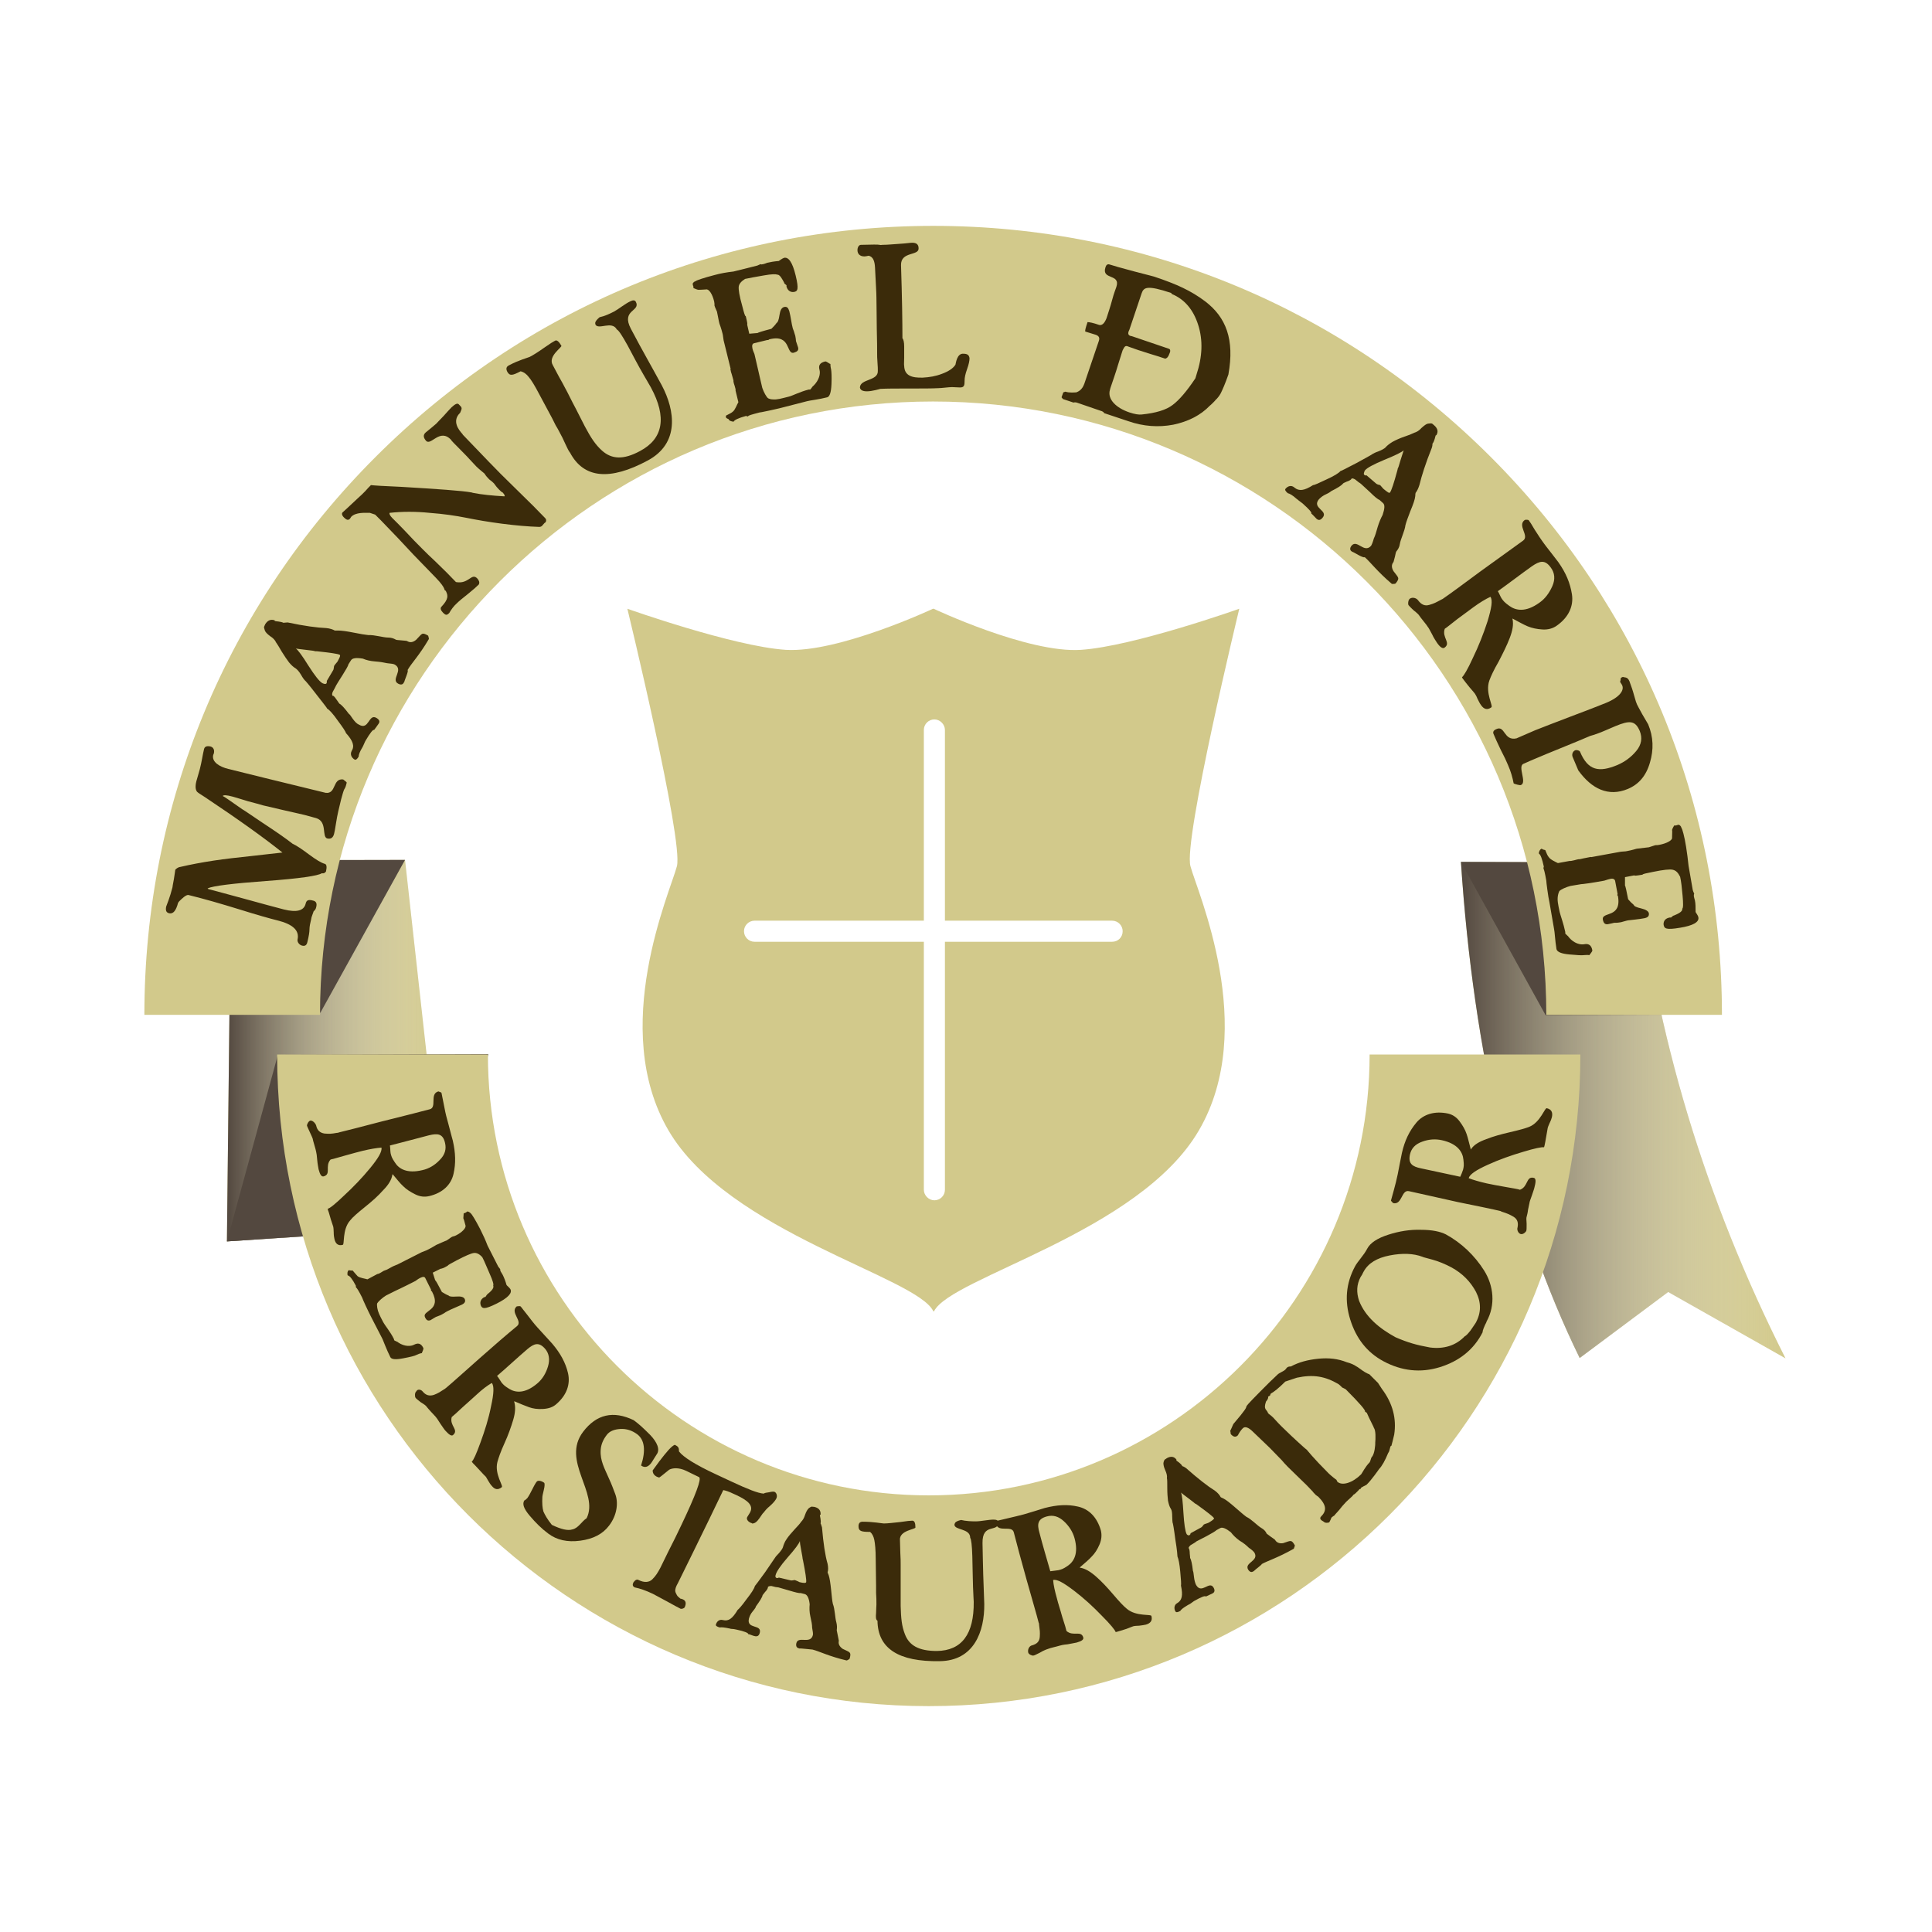 <?xml version="1.0" encoding="utf-8"?>
<!-- Generator: Adobe Illustrator 19.0.0, SVG Export Plug-In . SVG Version: 6.00 Build 0)  -->
<svg version="1.1" id="Layer_1" xmlns="http://www.w3.org/2000/svg" xmlns:xlink="http://www.w3.org/1999/xlink" x="0px" y="0px"
	 viewBox="-684 266 550 550" style="enable-background:new -684 266 550 550;" xml:space="preserve">
<style type="text/css">
	.st0{fill:#D2C98B;}
	.st1{fill:url(#XMLID_2_);}
	.st2{fill:url(#XMLID_3_);}
	.st3{fill:#53483F;}
	.st4{fill:#3B2B0A;}
</style>
<polygon id="XMLID_8310_" class="st0" points="-619.4,619.4 -557.1,615.3 -568.7,510.8 -618.2,510.9 "/>
<linearGradient id="XMLID_2_" gradientUnits="userSpaceOnUse" x1="-619.4" y1="518.9" x2="-557.1" y2="518.9" gradientTransform="matrix(1 0 0 -1 0 1084)">
	<stop  offset="0" style="stop-color:#53483F"/>
	<stop  offset="1" style="stop-color:#FFFFFF;stop-opacity:0"/>
</linearGradient>
<polygon id="XMLID_8307_" class="st1" points="-619.4,619.4 -557.1,615.3 -568.7,510.8 -618.2,510.9 "/>
<path id="XMLID_8306_" class="st0" d="M-268.1,511.4c3.6,54.6,14.6,101.9,33.8,141.2l25.2-18.8l33.4,18.9
	c-22.9-45.3-37.1-92.4-42.6-141.3L-268.1,511.4L-268.1,511.4z"/>
<linearGradient id="XMLID_3_" gradientUnits="userSpaceOnUse" x1="-268.1" y1="501.95" x2="-175.7" y2="501.95" gradientTransform="matrix(1 0 0 -1 0 1084)">
	<stop  offset="0" style="stop-color:#53483F"/>
	<stop  offset="1" style="stop-color:#FFFFFF;stop-opacity:0"/>
</linearGradient>
<path id="XMLID_8303_" class="st2" d="M-268.1,511.4c3.6,54.6,14.6,101.9,33.8,141.2l25.2-18.8l33.4,18.9
	c-22.9-45.3-37.1-92.4-42.6-141.3L-268.1,511.4L-268.1,511.4z"/>
<polygon id="XMLID_8300_" class="st3" points="-545,566.1 -557.1,615.3 -619.4,619.4 -604.9,566.3 "/>
<polygon id="XMLID_8297_" class="st3" points="-568.7,510.8 -592.8,554.3 -642.9,554.2 -618.2,510.9 "/>
<polygon id="XMLID_8294_" class="st3" points="-268.1,511.4 -244,555 -193.9,554.8 -218.6,511.6 "/>
<g id="XMLID_8289_">
	<g id="XMLID_34_">
		<path id="XMLID_35_" class="st0" d="M-193.8,554.9h-50c0-96.2-78.3-174.6-174.6-174.6s-174.5,78.4-174.5,174.6h-50
			c0-60,23.4-116.4,65.8-158.8c42.4-42.4,98.8-65.8,158.8-65.8s116.3,23.4,158.7,65.8S-193.8,494.9-193.8,554.9z"/>
	</g>
</g>
<g id="XMLID_8284_">
	<g id="XMLID_31_">
		<path id="XMLID_32_" class="st0" d="M-419.6,751.7c-102.3,0-185.5-83.2-185.5-185.5h60c0,69.2,56.3,125.5,125.5,125.5
			s125.5-56.3,125.5-125.5h60C-234.1,668.5-317.3,751.7-419.6,751.7z"/>
	</g>
</g>
<g id="XMLID_8243_">
	<path id="XMLID_8282_" class="st4" d="M-624.7,519.1c2.2,0.6,5.7,1.5,10.4,2.8c4.7,1.3,8.4,2.3,11.1,3c3.6,0.9,5.7,0.4,6.2-1.6
		c0.2-0.8,0.5-1.4,2.2-0.9c0.8,0.2,1.1,0.8,0.8,1.9c-0.1,0.5-0.4,0.9-0.7,1.1c-0.4,1.1-0.7,1.9-0.7,2.2c-0.3,1.2-0.5,2.2-0.5,3
		s-0.2,2-0.6,3.6c-0.2,0.9-0.7,1.2-1.5,1c-0.8-0.2-1.4-1-1.3-1.7c0.6-2.6-1.3-4.4-5.8-5.5c-2-0.5-5.6-1.5-10.7-3.1
		c-5.2-1.6-10-3-14.5-4.1c-0.7-0.2-2,1.1-2.7,1.8l-0.3,0.4c-0.6,2.3-1.4,3.2-2.5,3c-0.9-0.2-1.1-0.8-0.9-1.9
		c0.1-0.3,1.1-2.7,1.8-5.5c0-0.1,0.1-0.8,0.4-2.3c0.2-1.5,0.4-2.4,0.4-2.7l0.2-0.2c0.3-0.3,0.9-0.6,1.2-0.6c3-0.7,6.2-1.3,9.5-1.8
		s6.9-0.9,10.7-1.3c3.8-0.4,6.8-0.8,8.9-1c-5.1-4.1-12.5-9.4-22.1-15.8c-0.9-0.6-1.8-1.1-2.2-1.5c-0.4-0.5-0.6-1.4-0.2-3
		c0.6-2,0.9-3.2,1-3.5c0.5-1.9,0.8-4.1,1.2-5.7c0.2-0.7,0.8-0.9,1.8-0.7c1.4,0.4,1.1,1.9,0.8,2.4c-0.5,2,1.8,3.4,4.3,4
		c1.3,0.3,4.8,1.2,10.5,2.6c5.7,1.4,11.4,2.8,17.2,4.2c3.1,0.4,1.9-4.2,5-3.8c0.7,0.5,1,0.8,1,0.9c-0.2,0.9-0.4,1.5-0.7,1.9
		c-0.2,0.4-0.5,1.4-0.9,2.9c-0.6,2.4-1.1,4.5-1.4,6.5c-0.3,1.9-0.5,3-0.6,3.3c-0.3,1.1-0.9,1.5-1.9,1.3c-1.7-0.4,0.1-4.8-3.2-5.8
		c-0.7-0.2-1.8-0.5-3.3-0.9c-1.2-0.3-3.1-0.7-5.7-1.3s-4.7-1.1-6-1.4c-1-0.3-2.5-0.7-4.4-1.2c-1.9-0.6-3.3-1-4.3-1.3
		c-1.8-0.5-2.7-0.5-2.9-0.2c0.5,0.2,2.3,1.5,5.6,3.8c0.1,0,2,1.3,5.7,3.8c3.8,2.5,6.7,4.5,8.6,6c1.1,0.5,2.6,1.5,4.6,3
		s3.5,2.4,4.5,2.7c0.6,0.1,0.7,0.9,0.4,2.2c-0.3,0.4-0.6,0.6-1.2,0.5c-1,0.7-6.2,1.5-15.8,2.2c-9.6,0.7-15.2,1.4-16.7,2.1
		L-624.7,519.1z"/>
	<path id="XMLID_8279_" class="st4" d="M-568.9,460.1l-0.2,0.3c-0.2,0.4-0.7,0.7-1.6,0.2c-2.1-1.2,1.7-3.9-0.9-5.4
		c-0.3-0.2-1.1-0.3-2.2-0.4c-0.9-0.2-2-0.4-3.4-0.5c-1.4-0.1-2.6-0.4-3.5-0.8c-1.8-0.3-3-0.2-3.4,0.5l-0.7,1.1
		c-0.1,0.5-0.7,1.5-1.7,3.1c-1,1.6-1.6,2.5-1.8,2.9c-0.1,0.2-0.3,0.6-0.4,0.8l-0.6,1.1c-0.2,0.5-0.2,0.9,0,1.1h0.1
		c0.1,0,0.1,0,0.1,0c0.3,0.2,0.6,0.6,1,1.2c0.4,0.6,0.7,1,0.7,1c0.6,0.3,1.5,1.3,2.7,2.9c0.2,0.1,0.6,0.6,1.1,1.4
		c0.6,0.8,1.1,1.4,1.8,1.7c2.9,1.7,2.7-3.3,5-1.9c0.8,0.5,1,1,0.6,1.6c-0.4,0.6-1,1.4-1.3,1.8c-0.3-0.2-1.1,0.8-2.4,3
		c-0.2,0.3-0.5,1.1-0.7,1.5l-0.2,0.4c-0.8,1.3-1.1,2.2-1.1,2.7c-0.5,0.8-0.8,1-1.2,0.8c-0.8-0.5-1.3-1.4-0.8-2.4
		c0.9-1.4,0.4-2.9-1.6-5.1c-0.1-0.4-0.8-1.5-2.3-3.5c-1.4-2-2.4-3.1-3.1-3.5c0-0.2-1.1-1.5-3.1-4.1c-2-2.6-3.2-4-3.3-4
		c-0.1-0.1-0.5-0.6-1-1.5c-0.6-1-1.1-1.5-1.5-1.8c-0.7-0.4-1.3-1-1.9-1.7c-0.6-0.8-1.3-1.8-2.1-3.1c-0.8-1.4-1.3-2.2-1.6-2.6
		c-0.3-0.7-0.9-1.3-1.7-1.8c-0.8-0.6-1.3-1.1-1.5-1.6c-0.2-0.6-0.3-1-0.2-1.1c0.1-0.2,0.1-0.3,0.3-0.7c0.7-1.1,1.6-1.5,2.7-1.1
		c0,0.1,0,0.2,0.1,0.2c0.2,0.1,1.6,0.1,2.4,0.5c0.2,0,0.6-0.1,1.2-0.1c4.7,1,8.4,1.5,11,1.6c1,0.1,1.9,0.4,2.4,0.7
		c0.1,0,0.4,0,0.9,0c1,0,2.5,0.2,4.5,0.6c1.9,0.4,3.3,0.6,4.2,0.7c1.7-0.1,4.2,0.7,5.6,0.7c0.8,0,1.5,0.2,2.2,0.6
		c0.1,0.1,0.6,0.1,1.6,0.2c0.9,0.1,1.5,0.1,1.6,0.2c0.8,0.5,1.7,0.4,2.6-0.4c1.7-1.7,1.5-2.2,3.3-1.2l0.1,0.1
		c0.1,0.2,0.2,0.8,0.2,0.9c-2.8,4.8-5,6.9-6.1,8.9C-567.5,456.7-568.9,459.8-568.9,460.1z M-591.1,460.6c0.2-0.4,0.2-0.6,0.1-0.7
		l1.9-3.2c0.1-0.2,0.2-1.1,0.2-1.1c0.2-0.4,0.9-1.1,1-1.3c0.6-1.1,0.9-1.7,0.6-1.9c-0.6-0.3-2.8-0.6-6.5-1c-0.3,0-0.5,0-0.5,0
		c-0.1-0.1-0.9-0.2-2.6-0.4c-1.7-0.2-2.6-0.3-2.9-0.4c0.6,0.4,1.8,2,3.6,4.9c1.8,2.8,3.1,4.5,4,5
		C-591.7,460.7-591.4,460.8-591.1,460.6z"/>
	<path id="XMLID_8277_" class="st4" d="M-572.3,413.5c0.2,0.2,2,1.9,6.2,6.4c1.5,1.5,3.4,3.5,5.9,5.8c2.5,2.4,4.5,4.4,6,6
		c3.7,0.7,4.4-2.8,6.1-1c0.5,0.6,0.7,1.1,0.4,1.7c-0.6,0.6-1.6,1.5-3.1,2.7c-1.4,1.1-2.5,2-3.1,2.6c-1,0.9-1.7,1.9-2.2,2.8
		c-0.7,0.7-1,0.7-1.8-0.1c-0.6-0.6-0.8-1.2-0.5-1.6c2.2-2.3,1.9-3.3,1.4-4.4l-0.2-0.3c-0.5,0,0.4-0.4-2.7-3.6l-6.4-6.6l-4.3-4.6
		c-1.3-1.3-3.6-3.8-4.9-5.1l-1.7-1.7c-0.5-0.2-1.3-0.4-1.5-0.5h-0.4c-1,0-3.6-0.2-4.9,1.1l-0.4,0.6c-0.5,0.5-1,0.3-1.7-0.4
		c-0.6-0.6-0.7-1.2-0.3-1.5c0.6-0.5,1.4-1.3,2.6-2.4c1.2-1.1,2.1-2,2.8-2.6c0,0,0.4-0.4,1-1c0.6-0.7,1-1.1,1.3-1.4l0.3-0.3
		c0.8,0.1,3.7,0.3,8.7,0.5c10,0.6,17.4,1.1,20,1.6l0.3,0.1c2.5,0.5,5.5,0.8,9,1c0.2-0.2,0-0.5-0.5-1.1c-0.3-0.1-0.6-0.4-1.1-0.9
		c-1-1-1.2-1.6-1.6-1.9c-0.5-0.5-0.9-0.7-1.2-1c-0.4-0.4-1.1-1.2-1.2-1.5l-0.1-0.1c-0.2-0.2-1.5-1.2-2.3-2c-1.8-1.9-2.6-2.8-2.7-2.9
		c-2-2.1-3.8-3.8-4.2-4.3c-0.1-0.1-0.2-0.2-0.3-0.4c-3.2-3.4-5.7,1.8-7.1,0.3c-0.8-0.9-0.9-1.7-0.1-2.4c1.4-1.1,2.4-2,3-2.5
		c0.5-0.5,1.1-1.2,2.1-2.2c0.9-1,1.6-1.8,2.1-2.3l0.2-0.2c1-0.9,1.6-1.2,2-0.8c1,1,1,1,0.4,2.4c-2.5,2.4-0.3,5,0.6,6l0.2,0.3
		l7.4,7.7c1.8,1.9,4.5,4.6,8,8c3.5,3.4,6.2,6.1,8,8c0.3,0.3,0.4,0.7,0.1,1.2c0,0-0.2,0.1-0.3,0.2c-0.1,0.1-0.5,0.6-0.7,0.8
		s-0.5,0.3-0.8,0.3c-3.1-0.1-6.6-0.4-10.5-0.9c-3.9-0.5-7.3-1.1-10.3-1.7c-3-0.6-6.4-1.1-10.4-1.4c-3.9-0.4-7.8-0.4-11.4,0
		C-573.2,412.2-573.1,412.7-572.3,413.5z"/>
	<path id="XMLID_8275_" class="st4" d="M-523,392.5c-0.5-1-0.8-1.8-1.1-2.3c-0.5-0.9-1-2-1.7-3.1l-1-2l-3.7-6.9
		c-1.3-2.5-2.3-4.1-3-4.9c-0.6-0.8-1.4-1.4-2.3-1.6c-2.3,1.2-3.1,1.4-3.8,0.1c-0.4-0.8-0.3-1.4,0.5-1.8c2.8-1.5,5.5-2.2,5.9-2.4
		c1-0.5,2.4-1.4,4.1-2.6c1.7-1.2,2.7-1.8,3.1-2c0.5-0.3,1.1,0.2,1.8,1.4c0.4,0.4-4,3-2.4,5.6l1.7,3.2c0.8,1.4,1.4,2.5,1.8,3.3
		c0.8,1.4,1.7,3.4,3,5.8c1.2,2.4,2.1,4.1,2.6,5.1c1.7,3.2,3,5.2,4.9,6.9c2.7,2.4,6,2.7,10.8,0.1c6.6-3.5,7.7-9.6,3.1-18.1
		c-0.1-0.2-0.8-1.4-2.2-3.8c-1.4-2.4-2.8-5.1-4.4-8.1c-1.6-2.9-2.6-4.4-3.1-4.6c-1.4-2.6-5.2,0.2-6.1-1.4c0.1-0.2-0.6-0.6,1.2-2.1
		c0.2-0.1,1.2-0.1,4.1-1.6c1.3-0.7,3.1-2.2,4.6-2.9c0.8-0.4,1.3-0.4,1.6,0.1c1.5,2.8-4.3,2.2-1.4,7.7c1.7,3.2,3.2,6,4.5,8.3
		s2.7,4.9,4.3,7.8c3.8,7.2,5.1,16.5-4,21.4c-10.8,5.8-18.2,5.1-22.1-2.2C-522.2,394.3-522.5,393.5-523,392.5z"/>
	<path id="XMLID_8273_" class="st4" d="M-477.3,384.3c1-0.5,1.6-0.8,1.9-1.1c0.7-0.5,1.2-2.1,1.6-2.7l-0.8-3.3v-0.4
		c-0.1-0.5-0.4-1.4-0.5-1.7l-0.1-0.5v-0.3c-0.1-0.3-0.5-1.9-0.7-2.4l-0.1-0.5c-0.1-0.2-0.1-0.3,0-0.4l-2-8.1
		c-0.1-0.5-0.2-1.6-0.3-1.9c-0.4-1.6-0.8-2.6-0.9-2.9c-0.2-0.7-0.5-2.6-0.7-3.4c-0.5-1.1-0.7-1.6-0.7-1.7v-0.2c0-0.2,0-0.6-0.1-1
		c-0.5-2.1-1.5-3.6-2.3-3.4c-1.3,0.1-2,0.1-2.2,0.1s-1-0.3-1.4-0.5c0-0.1,0-0.4,0-0.4c-0.1-0.2-0.2-0.6-0.2-0.7
		c-0.1-0.3,0.5-0.8,0.7-0.8l0.2-0.1c0.2-0.2,2.2-0.9,5.3-1.7c1.8-0.5,3.6-0.8,5.4-1l6.8-1.7c0.1,0,0.8-0.4,0.9-0.4
		c0.2,0.1,0.4,0.1,0.7,0c0.2,0,0.7-0.2,1.2-0.4c0.9-0.2,2-0.4,3.3-0.5c0.2-0.1,0.9-0.7,1.5-0.9c1.3-0.3,2.4,1.3,3.3,5
		c1,4.1,0.5,4.5-0.4,4.7c-0.1,0-1.6,0.4-2.2-1.5v-0.4l-0.6-0.5l-0.1-0.3c-0.4-0.7-1.2-2.4-2-2.2c-0.2-0.2-1.5-0.2-3.7,0.2
		c-2.3,0.4-4,0.7-5.4,1c-1.1,0.7-1.7,1.4-1.8,2.2c-0.1,0.8,0.2,2.7,1,5.5c0.5,2,0.8,3,1,2.9l0.3,1.3c0.1,0.5,0.2,0.9,0.1,1.1
		l0.6,2.6l2.4-0.2c0-0.1,1.2-0.5,3.9-1.2c0.6-0.6,1.1-1.1,1.5-1.7c0.3-0.1,0.6-0.8,0.8-2.2c0.2-1.4,0.6-2.1,1.3-2.3
		c0.8-0.2,1.2,0.2,1.5,1.2c0.4,1.5,0.7,3.9,0.9,4.5c0,0.1,0.1,0.5,0.4,1.2c0.2,0.6,0.3,1.1,0.4,1.3c0.1,0.5,0.2,1.2,0.2,1.5
		c0.1,0.4,0.4,1.1,0.6,1.8c0.2,0.8-0.2,1.2-1.2,1.5c-2.3,0.6-0.7-5.4-7-3.8l-0.3,0.2h-0.3l-3.7,0.9c-0.5,0.1-0.7,0.6-0.5,1.5
		c0.2,0.9,0.6,1.5,0.6,1.7c0.9,3.8,1.4,6.1,1.5,6.5l0.7,3c0.4,1.2,1.2,2.7,1.7,3c0.2,0.1,0.7,0.3,1.3,0.3c1.3,0.1,2.2-0.2,4.6-0.8
		c0.9-0.2,3.2-1.4,5.6-2c0.2,0,0.4,0,0.4,0c0.2,0,0.7-1,1-1.1c1.6-1.6,2-3.4,1.7-4.5c-0.3-1.1-0.1-2,1.6-2.4
		c0.4-0.1,1.2,0.7,1.5,0.7c0,0.7,0.1,1.2,0.2,1.6c0.1,0.6,0.2,2,0.1,4.2c-0.1,2.3-0.5,3.5-1.2,3.7c-2.3,0.6-5,0.9-5.7,1.1l-7.4,1.9
		c-0.9,0.2-2,0.5-3.5,0.8c-1.5,0.3-2.3,0.5-2.6,0.5c-2.3,0.6-3.4,0.9-3.3,1.1c-0.2,0.1-0.4,0-0.6-0.1c-2.2,0.6-3.4,1.2-3.5,1.6
		c-0.4,0.1-1.4-0.2-1.5-0.7C-477.5,385-477.4,384.7-477.3,384.3z"/>
	<path id="XMLID_8271_" class="st4" d="M-434.1,371.6c0-0.5,0-1.3-0.1-2.4c-0.1-1.1-0.1-2-0.1-2.5c0-1.3,0-3.7-0.1-7.1
		c0-3.5-0.1-6.4-0.1-8.8c0-1.5-0.2-4.3-0.4-8.6c-0.1-2-0.6-3.1-1.8-3.4c-0.5,0.1-0.9,0.2-1.2,0.2c-1.4,0-2-0.8-2-1.8
		c0-0.8,0.4-1.5,1-1.5c3.2-0.1,5-0.1,5.3,0c0.3,0.1,0.6,0,0.8,0c1.6,0,3.2-0.2,5-0.3s2.9-0.3,3.5-0.3c1.2,0,1.8,0.5,1.8,1.6
		c0.1,2.2-5.1,0.8-5,4.8c0.3,9.2,0.4,16.1,0.4,20.8c0.3,0.3,0.5,1.1,0.5,2.4c0,0.7,0,1.7,0,3c0,1.3-0.1,2.1,0,2.5
		c0.1,2.7,2.1,3.4,5.3,3.3c1.9-0.1,3.7-0.4,5.5-1.1c1.9-0.7,3.2-1.6,3.8-2.6c0.1-0.3,0.4-3.3,2.3-3.1c1.1,0,1.6,0.4,1.7,1.3
		c0,0.7-0.2,1.7-0.7,3.1s-0.7,2.4-0.7,3.2c0,1.4-0.1,2-1.3,2c-0.5,0-1.9-0.1-2.3-0.1c-0.9,0-3,0.3-3.9,0.3c-1.8,0.1-4.6,0.1-8.2,0.1
		c-3.7,0-6.4,0-8.3,0.1c0,0-2.3,0.7-3.8,0.7c-1.3,0-1.9-0.4-2-1.1C-439.1,373.8-434,374.5-434.1,371.6z"/>
	<path id="XMLID_8254_" class="st4" d="M-381.8,379.1l0.5-1.4l0.6-0.2c1.2,0.4,2.7,0.2,3,0.2h0.1c0.4-0.2,1.6-0.5,2.3-2.5l4.1-12.1
		c0.4-1.1-0.1-1.6-1.2-1.9l-2.6-0.8c-0.2-0.1,0-0.9,0.6-2.7c0.5,0,1.6,0.2,3.3,0.8c0.8,0.2,1.5-0.4,2.1-1.9c0.5-1.6,1.1-3.3,1.6-5.2
		s1-3.1,1.2-3.7c1.3-3.9-4.3-1.9-3.1-5.6c0.2-0.7,0.6-1,1.2-0.8c0.9,0.3,3.3,1,7.1,2c3.8,1,5.9,1.5,6,1.6c5.9,2,10,3.8,14.1,6.9
		c5.9,4.5,8.4,10.8,6.6,20.8c-0.9,2.6-1.7,4.4-2.2,5.4c-0.3,0.6-1.1,1.6-1.4,1.8c-0.1,0.2-1.4,1.5-1.7,1.7
		c-2.6,2.7-6.1,4.5-10.4,5.4c-4.2,0.8-8.5,0.5-12.8-1l-6.9-2.3c0-0.3-0.7-0.6-0.8-0.6l-6.7-2.3c-0.5-0.2-0.9-0.2-1.2-0.1l-3-1
		L-381.8,379.1z M-368,376.9c-0.9,2.8,1.9,5.3,5.5,6.5c1.5,0.5,2.7,0.7,3.5,0.6c4-0.4,7-1.3,8.8-2.7c1.9-1.4,4.1-4,6.5-7.6l0.3-1
		c1.7-5.1,1.9-9.8,0.5-14.2s-3.9-7.3-7.5-8.8l-0.2-0.3c-6.9-2.3-7.8-1.6-8.4,0.1l-3.5,10.4c-0.6,1.1-0.3,1.7,0.7,1.8l10.6,3.6
		c0.3,0.1,0.4,0.4,0.3,0.9l-0.2,0.5c-0.3,0.9-0.7,1.3-1.2,1.4c-0.1,0-1.4-0.5-4.1-1.3c-2.6-0.8-4.7-1.5-6.3-2.1
		c-0.9-0.4-1.1-0.2-1.7,1l-0.2,0.6l-1.1,3.5c-0.7,2.4-1.5,4.6-2.2,6.7L-368,376.9z"/>
	<path id="XMLID_8251_" class="st4" d="M-299,423.1l-0.3-0.2c-0.4-0.3-0.5-0.9,0.1-1.6c1.6-1.8,3.5,2.3,5.5,0.1
		c0.2-0.3,0.5-1,0.8-2.1c0.4-0.8,0.7-1.9,1.1-3.3c0.4-1.3,0.9-2.5,1.4-3.4c0.6-1.8,0.7-2.9,0.1-3.4l-1-0.9c-0.4-0.1-1.4-0.9-2.7-2.2
		c-1.4-1.3-2.2-2-2.5-2.3c-0.1-0.1-0.5-0.4-0.7-0.5l-1-0.8c-0.5-0.3-0.9-0.4-1.1-0.2l0,0c0,0.1,0,0.1,0,0.1
		c-0.2,0.2-0.6,0.5-1.3,0.7c-0.7,0.3-1.1,0.5-1.1,0.6c-0.4,0.5-1.5,1.2-3.3,2.1c-0.1,0.1-0.6,0.5-1.5,0.9c-0.9,0.4-1.5,0.9-2,1.4
		c-2.2,2.6,2.8,3.2,1,5.3c-0.6,0.7-1.1,0.8-1.7,0.3c-0.5-0.5-1.2-1.3-1.5-1.5c0.2-0.3-0.6-1.2-2.5-2.9c-0.2-0.2-1-0.7-1.3-1
		l-0.4-0.3c-1.1-1-2-1.5-2.5-1.6c-0.7-0.6-0.9-1-0.6-1.3c0.6-0.7,1.6-1.1,2.5-0.3c1.3,1.1,2.8,0.9,5.3-0.7c0.4,0,1.7-0.6,3.8-1.6
		c2.2-1,3.5-1.8,4-2.4c0.2,0,1.7-0.8,4.6-2.3c2.9-1.6,4.4-2.4,4.6-2.6c0.2-0.1,0.7-0.4,1.6-0.7c1-0.4,1.7-0.8,2-1.1
		c0.5-0.6,1.2-1.1,2-1.6c0.9-0.5,2-1,3.4-1.5c1.5-0.5,2.4-0.9,2.8-1.1c0.7-0.2,1.4-0.6,2.1-1.4c0.8-0.7,1.3-1.1,1.8-1.2
		c0.6-0.1,1-0.1,1.2,0c0.2,0.2,0.3,0.2,0.6,0.5c1,0.9,1.2,1.8,0.6,2.8c-0.1,0-0.2,0-0.2,0.1c-0.1,0.1-0.3,1.6-0.9,2.3
		c0,0.2,0,0.6-0.2,1.2c-1.8,4.5-2.9,8-3.5,10.5c-0.3,1-0.7,1.8-1.1,2.3c0,0-0.1,0.3-0.1,0.9c-0.1,1-0.6,2.4-1.4,4.3
		c-0.7,1.8-1.2,3.2-1.4,4c-0.2,1.7-1.4,4-1.6,5.4c-0.1,0.8-0.5,1.5-1,2.1c-0.1,0.1-0.2,0.6-0.4,1.5c-0.2,0.9-0.4,1.4-0.4,1.5
		c-0.6,0.7-0.6,1.6,0,2.6c1.4,1.9,1.9,1.9,0.6,3.5l-0.2,0.1c-0.3,0-0.8,0.1-0.9,0c-4.2-3.6-6-6.1-7.7-7.6
		C-295.9,425-298.7,423.1-299,423.1z M-295.7,401.1c0.3,0.3,0.6,0.3,0.7,0.2l2.8,2.4c0.2,0.2,1,0.4,1.1,0.4c0.3,0.3,0.9,1.1,1.1,1.2
		c1,0.8,1.5,1.2,1.7,0.9c0.4-0.5,1.1-2.6,2.1-6.3c0.1-0.3,0.1-0.5,0.1-0.5c0.1-0.1,0.4-0.9,0.8-2.4c0.5-1.6,0.8-2.5,0.9-2.8
		c-0.5,0.5-2.3,1.4-5.5,2.7c-3.1,1.3-5,2.3-5.6,3.1C-295.7,400.5-295.8,400.8-295.7,401.1z"/>
	<path id="XMLID_8248_" class="st4" d="M-280.3,436.9c0.9,1.2,1.9,1.7,3.2,1.3c1.4-0.4,1.9-0.7,3.4-1.5l0.4-0.2
		c2.2-1.5,5.7-4.1,10.7-7.8c5-3.6,9-6.5,12.2-8.8c1.9-1.4-1.8-4.3,0.5-5.9c0.6-0.1,1,0,1.1,0.1c0.3,0.4,0.9,1.3,1.7,2.7
		c0.9,1.4,1.8,2.8,2.7,4c0.2,0.3,0.9,1.2,2,2.6c1.1,1.4,1.7,2.2,2,2.6c2.2,3.1,3.4,6,3.9,9.2c0.5,3.3-0.9,6.5-4.3,8.9
		c-1.1,0.8-2.5,1.2-4.1,1.1c-1.6-0.1-3-0.4-4.2-0.9s-2.6-1.3-4.3-2.2c0,0-0.1,0.1,0,0.2c0.3,1.5,0,3.2-0.8,5.3
		c-0.8,2.1-1.9,4.3-3.2,6.8c-1.4,2.4-2.2,4.2-2.6,5.3c-1.3,3.6,1.3,7.5,0.5,7.7c-1.1,0.8-2.1,0.5-2.9-0.7c-0.3-0.4-0.6-1-1-1.8
		c-0.3-0.8-0.6-1.2-0.7-1.4c-0.1-0.1-0.6-0.8-1.6-1.9c-0.9-1.1-1.5-1.9-1.8-2.3c-0.2-0.3-0.3-0.4-0.3-0.5c0.5-0.4,1.6-2.2,3.1-5.5
		c1.6-3.3,3-6.8,4.2-10.5c1.1-3.7,1.5-5.9,0.8-6.9c-1.3,0.6-3,1.6-4.9,3c-1.1,0.8-2.7,2-4.6,3.4c-1.8,1.4-3,2.4-3.5,2.7
		c-0.9,2.5,1.9,4-0.1,5.4c-0.5,0.3-1.2-0.1-2.1-1.4c-0.3-0.5-0.9-1.3-1.4-2.4c-0.6-1.1-1-1.9-1.2-2.1c-0.2-0.3-0.6-0.9-1.2-1.6
		s-1-1.3-1.3-1.7c-0.1-0.2-0.6-0.7-1.5-1.4c-0.9-0.8-1.3-1.3-1.5-1.5c-0.2-0.2-0.2-1.5,0.4-1.9
		C-281.8,435.9-280.7,436.3-280.3,436.9z M-256.5,436.4c0.5,0.7,0.8,1.1,2.2,2.1c1.8,1.3,4.6,1.9,8.5-0.9c1.6-1.1,2.8-2.7,3.7-4.7
		c0.9-2,0.7-3.8-0.4-5.3c-1.7-2.4-3.2-1.9-5.4-0.4c-3.1,2.2-6.6,4.9-9.7,7.1C-257.3,434.7-256.8,436-256.5,436.4z"/>
	<path id="XMLID_8246_" class="st4" d="M-252.3,476.2c1.1-0.5,3-1.3,5.3-2.3c2.3-0.9,5.6-2.2,10.1-3.9s7.9-3,10.1-3.9
		c4.1-1.7,5.2-3.7,4.6-5c0-0.1-0.5-0.8-0.6-1c0.4-1-0.2-1,0.8-1.4c0.7,0.3,1.5-0.2,2.1,1.9c0.3,0.8,0.7,1.9,1.1,3.4s0.7,2.3,0.8,2.5
		c0.1,0.2,0.6,1.2,1.5,2.8c1,1.7,1.6,2.7,1.7,2.9c1.5,3.6,1.6,7.2,0.5,10.9c-1.1,3.8-3.2,6.2-6.3,7.5c-5.5,2.3-10.3,0-14.1-5.3
		l-1.6-3.8c-0.3-0.7,0-1.6,0.7-1.9c0.5-0.2,1.3,0.1,1.4,0.4c2.3,5.5,5.5,5.9,10.6,3.8c2.1-0.9,3.9-2.2,5.4-4s1.8-3.7,1-5.7
		c-1.3-3.1-3-3-6.9-1.4l-2.8,1.2c-1.8,0.8-3.3,1.3-4.4,1.6l-3.8,1.6l-8.8,3.6c-3.6,1.5-5.7,2.4-6.3,2.7c-2,0.6,1.1,5.5-0.9,6.1
		c-0.2,0.1-1.8-0.3-2-0.5c-0.3-1.6-0.8-3.4-1.6-5.2c-0.4-1-1.1-2.5-2.1-4.4c-0.9-1.9-1.6-3.4-2-4.4c-0.3-0.6,0-1.1,0.7-1.4
		C-255.5,472.3-256,477-252.3,476.2z"/>
	<path id="XMLID_8244_" class="st4" d="M-244.1,508c0.4,1,0.7,1.7,1,2c0.4,0.7,2,1.4,2.6,1.7l3.3-0.6h0.4c0.5-0.1,1.5-0.3,1.7-0.4
		l0.5-0.1h0.3c0.3-0.1,1.9-0.4,2.4-0.5l0.5-0.1c0.2,0,0.4-0.1,0.4,0l8.2-1.5c0.5-0.1,1.6-0.1,1.9-0.2c1.7-0.3,2.7-0.7,2.9-0.7
		c0.7-0.1,2.6-0.3,3.4-0.4c1.1-0.4,1.7-0.5,1.8-0.6h0.2c0.2,0,0.6,0,1-0.1c2.1-0.4,3.7-1.3,3.6-2c0-1.3,0.1-2,0-2.2
		c0-0.2,0.4-1,0.6-1.3c0.1,0,0.4,0,0.4,0c0.2,0,0.6-0.2,0.8-0.2c0.3-0.1,0.8,0.5,0.8,0.7l0.1,0.2c0.2,0.3,0.8,2.2,1.3,5.4
		c0.3,1.8,0.5,3.6,0.7,5.4l1.2,6.9c0,0.1,0.3,0.8,0.4,1c-0.1,0.2-0.1,0.4-0.1,0.7c0,0.2,0.2,0.8,0.3,1.2c0.2,0.9,0.2,2,0.2,3.3
		c0,0.2,0.7,0.9,0.8,1.6c0.2,1.3-1.5,2.3-5.2,2.9c-4.1,0.7-4.5,0.2-4.7-0.8c0-0.1-0.3-1.7,1.7-2.1h0.4l0.6-0.5l0.3-0.1
		c0.7-0.3,2.5-1,2.3-1.9c0.3-0.2,0.3-1.5,0.1-3.7c-0.2-2.3-0.4-4.1-0.7-5.4c-0.6-1.2-1.2-1.8-2.1-2c-0.8-0.2-2.7,0-5.6,0.6
		c-2,0.4-3,0.6-3,0.8l-1.3,0.2c-0.5,0.1-0.9,0.1-1.1,0l-2.6,0.5v2.4c0.1,0,0.4,1.3,0.9,3.9c0.5,0.6,1.1,1.2,1.6,1.6
		c0.1,0.4,0.8,0.7,2.1,1c1.3,0.3,2.1,0.8,2.2,1.4c0.1,0.8-0.3,1.2-1.3,1.4c-1.5,0.3-3.9,0.5-4.6,0.6c-0.1,0-0.5,0.1-1.2,0.3
		c-0.6,0.2-1.1,0.3-1.3,0.3c-0.5,0.1-1.2,0.1-1.5,0.1c-0.4,0.1-1.2,0.3-1.8,0.4c-0.8,0.1-1.2-0.3-1.4-1.3c-0.4-2.4,5.4-0.3,4.3-6.7
		l-0.2-0.3l0.1-0.3l-0.7-3.7c-0.1-0.5-0.6-0.8-1.4-0.6c-0.9,0.2-1.6,0.5-1.7,0.5c-3.8,0.7-6.2,1-6.6,1l-3,0.5
		c-1.2,0.3-2.8,1-3.2,1.5c-0.1,0.2-0.3,0.7-0.4,1.3c-0.2,1.3,0,2.2,0.5,4.6c0.2,0.9,1.1,3.3,1.6,5.7c0,0.2,0,0.4,0,0.4
		c0,0.2,0.9,0.8,1,1.1c1.5,1.8,3.3,2.2,4.4,2s2,0.1,2.3,1.7c0.1,0.4-0.8,1.2-0.8,1.4c-0.7-0.1-1.2,0-1.6,0c-0.6,0.1-2,0-4.2-0.2
		c-2.2-0.2-3.4-0.7-3.6-1.5c-0.4-2.4-0.5-5-0.7-5.8l-1.3-7.5c-0.2-0.9-0.4-2.1-0.6-3.6s-0.3-2.3-0.3-2.6c-0.4-2.3-0.7-3.4-0.8-3.4
		c0-0.2,0-0.4,0.1-0.6c-0.5-2.2-0.9-3.4-1.4-3.7c-0.1-0.4,0.3-1.3,0.8-1.4C-244.8,507.9-244.4,507.9-244.1,508z"/>
</g>
<g id="XMLID_8128_">
	<path id="XMLID_8158_" class="st4" d="M-594,586.4c0.3,1.4,1.1,2.1,2.4,2.3c1.4,0.1,1.9,0.1,3.5-0.2c0.1,0,0.4,0,0.5-0.1
		c2.4-0.6,6.5-1.6,12.1-3.1c5.7-1.4,10.3-2.6,13.8-3.5c2.2-0.5-0.1-4.4,2.5-5.1c0.6,0.2,0.9,0.3,0.9,0.5c0.1,0.4,0.3,1.5,0.6,3
		c0.3,1.6,0.6,3.1,1,4.5c0.1,0.4,0.4,1.4,0.8,3c0.4,1.6,0.7,2.6,0.8,3c0.8,3.5,0.9,6.5,0.2,9.5c-0.7,3.1-3.1,5.4-6.9,6.3
		c-1.3,0.3-2.6,0.2-4-0.5c-1.4-0.7-2.5-1.4-3.4-2.3c-0.9-0.8-1.8-2-3-3.4c-0.1,0-0.1,0.1-0.1,0.1c-0.2,1.4-1.1,2.9-2.6,4.4
		c-1.4,1.6-3.2,3.2-5.2,4.8c-2.1,1.7-3.5,2.9-4.2,3.8c-2.4,2.7-1.5,7.1-2.2,7c-1.2,0.3-2-0.3-2.3-1.7c-0.1-0.4-0.2-1.1-0.2-1.9
		s-0.1-1.3-0.1-1.4c0-0.2-0.3-0.9-0.7-2.2c-0.4-1.3-0.6-2.2-0.8-2.6c-0.1-0.3-0.1-0.5-0.1-0.5c0.6-0.1,2.2-1.4,4.7-3.8
		c2.6-2.4,5.1-5,7.4-7.8s3.4-4.7,3.2-5.8c-1.4,0.1-3.2,0.4-5.3,0.9c-1.3,0.3-3,0.8-5.2,1.4c-2.1,0.6-3.5,1-4,1.1
		c-1.7,1.9,0.3,4.2-2,4.8c-0.6,0.1-1-0.5-1.4-2c-0.1-0.6-0.3-1.5-0.4-2.7c-0.1-1.2-0.2-2-0.3-2.3c-0.1-0.4-0.2-1-0.5-1.9
		s-0.4-1.5-0.5-1.9c-0.1-0.2-0.3-0.8-0.8-1.8s-0.7-1.6-0.8-1.8c-0.1-0.3,0.4-1.4,1-1.5C-594.9,585-594.2,585.8-594,586.4z
		 M-572.8,594.3c0.2,0.8,0.3,1.3,1.2,2.6c1.1,1.8,3.4,3.3,7.9,2.2c1.8-0.4,3.5-1.4,4.9-2.9c1.5-1.5,1.9-3.1,1.5-4.8
		c-0.6-2.7-2.1-2.8-4.6-2.2c-3.5,0.9-7.5,2-11.1,2.9C-572.9,592.5-572.9,593.8-572.8,594.3z"/>
	<path id="XMLID_8156_" class="st4" d="M-583.6,627.7c0.7,0.8,1.1,1.3,1.4,1.6c0.6,0.5,2.2,0.7,2.8,0.9l2.8-1.5l0.4-0.1
		c0.5-0.2,1.2-0.7,1.4-0.8l0.5-0.2l0.3-0.1c0.3-0.1,1.6-0.9,2.1-1.1l0.5-0.2c0.2-0.1,0.3-0.2,0.3-0.1l7.1-3.6
		c0.4-0.2,1.4-0.5,1.7-0.7c1.4-0.7,2.3-1.3,2.5-1.4c0.6-0.3,2.3-1,3-1.3c0.9-0.6,1.4-1,1.5-1l0.2-0.1c0.2,0,0.5-0.1,0.9-0.3
		c1.8-0.9,3-2.2,2.7-2.9c-0.3-1.2-0.5-1.8-0.6-2c0-0.2,0.1-1,0.1-1.4c0.1,0,0.3-0.1,0.4-0.1c0.2-0.1,0.5-0.3,0.6-0.4
		c0.3-0.1,0.8,0.3,0.9,0.4l0.1,0.1c0.3,0.2,1.3,1.8,2.7,4.5c0.8,1.6,1.5,3.1,2.1,4.7l3,5.9c0,0.1,0.5,0.6,0.6,0.8
		c0,0.2,0,0.4,0.1,0.6c0.1,0.2,0.4,0.6,0.6,1c0.4,0.8,0.8,1.8,1.1,2.9c0.1,0.2,0.8,0.7,1.1,1.2c0.6,1.1-0.7,2.5-3.9,4.1
		c-3.6,1.8-4.1,1.4-4.5,0.6c0-0.1-0.7-1.4,0.9-2.4l0.4-0.1l0.4-0.6l0.2-0.2c0.6-0.5,2-1.6,1.6-2.4c0.2-0.3-0.1-1.4-1-3.4
		s-1.5-3.6-2.1-4.7c-0.8-0.9-1.6-1.3-2.4-1.2c-0.8,0.1-2.4,0.8-4.9,2.1c-1.7,0.9-2.6,1.4-2.5,1.5l-1.1,0.6c-0.5,0.2-0.8,0.3-1,0.3
		l-2.2,1.1l0.7,2.2c0.1-0.1,0.7,1,1.9,3.3c0.7,0.4,1.3,0.8,1.9,1c0.2,0.3,0.9,0.4,2.2,0.3c1.3-0.1,2.1,0.1,2.4,0.7
		c0.3,0.7,0,1.2-0.8,1.6c-1.3,0.6-3.5,1.5-4,1.8c-0.1,0.1-0.5,0.2-1,0.6c-0.5,0.3-0.9,0.5-1.1,0.6c-0.4,0.2-1.1,0.4-1.3,0.5
		c-0.4,0.2-1,0.6-1.5,0.9c-0.7,0.3-1.2,0.1-1.6-0.8c-1-2,4.9-1.8,2-7.3l-0.3-0.3v-0.3l-1.6-3.2c-0.2-0.5-0.7-0.5-1.5-0.1
		c-0.8,0.4-1.3,0.9-1.4,0.9c-3.3,1.7-5.3,2.6-5.7,2.8l-2.6,1.3c-1,0.6-2.2,1.7-2.5,2.2c-0.1,0.2-0.1,0.7,0,1.3
		c0.2,1.2,0.6,2,1.7,4.1c0.4,0.8,2,2.7,3,4.7c0.1,0.2,0.1,0.3,0.1,0.4c0.1,0.2,1.1,0.5,1.2,0.7c1.8,1.2,3.6,1.1,4.5,0.6
		c1-0.5,1.9-0.5,2.6,0.9c0.2,0.4-0.4,1.3-0.4,1.5c-0.6,0.1-1.1,0.3-1.5,0.5c-0.5,0.3-1.8,0.6-3.9,1c-2.1,0.4-3.3,0.3-3.6-0.4
		c-1-2-1.9-4.4-2.2-5.1l-3.3-6.4c-0.4-0.8-0.9-1.8-1.5-3.1c-0.6-1.3-0.9-2-1-2.3c-1-2-1.6-2.9-1.7-2.8c-0.1-0.2-0.1-0.4-0.1-0.6
		c-1-1.9-1.8-2.9-2.3-2.9c-0.2-0.4-0.1-1.3,0.3-1.5C-584.3,627.7-584,627.7-583.6,627.7z"/>
	<path id="XMLID_8153_" class="st4" d="M-563.7,662.1c0.9,1.1,1.9,1.4,3.2,1c1.3-0.5,1.7-0.8,3.1-1.7c0,0,0.3-0.2,0.4-0.3
		c1.9-1.6,5-4.4,9.4-8.3c4.4-3.9,8-7,10.8-9.3c1.7-1.4-2.1-3.9-0.1-5.6c0.6-0.1,0.9-0.1,1.1,0c0.3,0.3,0.9,1.2,1.9,2.4
		c1,1.3,1.9,2.5,2.9,3.6c0.3,0.3,1,1.1,2.1,2.3c1.1,1.2,1.8,2,2.1,2.3c2.3,2.7,3.8,5.4,4.5,8.4c0.7,3.1-0.3,6.2-3.3,8.8
		c-1,0.9-2.2,1.3-3.8,1.4c-1.6,0.1-2.9-0.1-4-0.5c-1.1-0.4-2.6-1-4.2-1.7c0,0,0,0.1,0,0.2c0.4,1.4,0.3,3.1-0.3,5.1
		c-0.6,2-1.4,4.3-2.5,6.7c-1.1,2.4-1.7,4.2-2,5.3c-0.9,3.5,1.9,7,1.2,7.2c-1,0.8-1.9,0.7-2.8-0.4c-0.3-0.3-0.7-0.9-1.1-1.6
		c-0.4-0.7-0.6-1.1-0.8-1.2c-0.1-0.1-0.7-0.7-1.6-1.7c-0.9-1-1.6-1.7-1.9-2c-0.2-0.3-0.3-0.4-0.3-0.4c0.5-0.4,1.3-2.2,2.5-5.5
		s2.3-6.7,3-10.3c0.8-3.6,0.9-5.8,0.2-6.6c-1.2,0.7-2.7,1.8-4.3,3.3c-1,0.9-2.3,2.1-4,3.6c-1.6,1.5-2.7,2.5-3.1,2.8
		c-0.7,2.5,2.1,3.6,0.4,5.1c-0.4,0.4-1.1,0-2.1-1.1c-0.4-0.4-0.9-1.2-1.6-2.2c-0.6-1-1.1-1.7-1.3-1.9c-0.3-0.3-0.7-0.8-1.3-1.4
		c-0.6-0.7-1.1-1.2-1.3-1.5c-0.1-0.2-0.6-0.6-1.6-1.2c-0.9-0.7-1.4-1.1-1.5-1.3c-0.2-0.2-0.3-1.4,0.2-1.8
		C-565.1,661.3-564.1,661.6-563.7,662.1z M-541.2,659.6c0.6,0.7,0.9,1,2.2,1.8c1.8,1.1,4.5,1.4,8-1.6c1.4-1.2,2.4-2.8,3-4.8
		s0.3-3.7-0.8-5c-1.8-2.1-3.2-1.5-5.1,0.1c-2.8,2.4-5.8,5.2-8.6,7.6C-542.1,658.1-541.5,659.2-541.2,659.6z"/>
	<path id="XMLID_8151_" class="st4" d="M-533.9,692.5c0.9-1.2,1.7-3.3,2.6-4.6l0.2-0.2c0.2-0.2,1-0.3,2,0.4c0.2,0.2,0.2,0.9-0.1,2.1
		c-0.3,1.2-0.4,1.8-0.4,1.9c-0.1,1.8,0,3.2,0.3,4.2c0.4,0.9,1.1,2.2,2.4,3.8c2.7,1.3,4.6,1.7,5.8,1.3c1.7-0.3,2.7-2.3,4.1-3.2
		c3.6-7.2-7.3-16.3-1-24.6c3.8-5,8.6-6.1,14.4-3.3c1.5,1.1,2.6,2.1,4.7,4.2c2,2.1,2.9,4.2,1.8,5.6c-0.3,0.4-1.2,2-1.6,2.5
		c-0.9,1.1-1.8,1.3-2.8,0.6c1.4-4.3,1-7.3-1.1-8.9c-1.5-1.1-3.1-1.6-4.8-1.5c-1.7,0.1-3,0.6-3.8,1.6c-1.1,1.4-1.7,2.8-1.8,4.4
		c-0.2,3,1.1,5.2,2.4,8.2c0.7,1.5,1.2,2.9,1.7,4.2c1,2.5,0.6,6.1-1.7,9.1c-1.8,2.4-4.5,3.8-8.2,4.3c-3.7,0.5-6.7-0.2-9.1-2
		c-1.9-1.4-3.6-3.1-5.3-5.1s-2.2-3.4-1.5-4.4C-534.6,693.2-534,692.6-533.9,692.5z"/>
	<path id="XMLID_8149_" class="st4" d="M-502.2,715.8c1.6,0.8,3,0.7,3.9-0.2c1-1,1.5-1.8,2.3-3.3c0.1-0.2,0.8-1.6,2.2-4.5
		c1.5-2.9,2.7-5.4,3.7-7.5c4.2-8.8,5.9-13.4,5.1-13.8l-3.7-1.8c-2.1-1-3.9-0.8-4.8-0.3c-0.8,0.6-2.4,2-2.8,2.2c-0.1,0-0.3,0-0.4-0.1
		l-0.3-0.1c-0.8-0.4-1.2-1-1.2-1.8l1.9-2.6c2-2.6,3.4-4.3,4.4-4.7c1,0.5,1.2,0.8,1.2,1.9c1.2,1.6,4.7,3.8,10.5,6.5l4.5,2.1
		c4.5,2.1,7.5,3.3,9.1,3.4c0.3-0.2,0.8-0.3,1.6-0.4c0.8-0.2,1.3-0.2,1.5-0.1c0.5,0.2,0.9,1.1,0.5,1.9c-0.3,0.6-0.9,1.3-1.8,2.1
		c-1,0.8-1.5,1.5-1.9,2c-0.1,0-0.4,0.5-1.1,1.5s-1.3,1.5-2,1.5c-0.1,0-0.1,0-0.1,0l-0.1-0.1c-0.1,0-0.2-0.1-0.3-0.1l-0.2-0.1
		c-0.4-0.2-1.1-0.8-0.8-1.5c0.2-0.4,0.8-1.2,0.9-1.5c0.9-1.9-0.8-3.3-4-4.8l-0.9-0.4c-1.2-0.6-2.2-0.9-2.8-1
		c-2.4,5-5.2,10.8-8.4,17.3c-3.2,6.5-4.8,9.8-4.9,9.9c-0.4,0.9-0.5,1.5-0.2,2.1l0.3,0.6c0.1,0.3,0.9,0.9,1,1c0.2,0,0.4,0.1,0.7,0.2
		c0.9,0.4,1,1.2,0.5,2.3c-0.3,0.3-0.6,0.4-1.1,0.4c-0.8-0.4-2.1-1.1-3.9-2.1c-1.8-1-3.2-1.7-4.1-2.2c-1.9-0.9-3.6-1.5-5.1-1.8
		c-0.6-0.3-0.7-0.7-0.4-1.4C-503.2,715.8-502.7,715.5-502.2,715.8z"/>
	<path id="XMLID_8146_" class="st4" d="M-456.4,735.3l-0.3-0.1c-0.4-0.1-0.8-0.5-0.6-1.4c0.5-2.2,4,0.4,4.7-2.3
		c0.1-0.3,0-1.1-0.2-2.1c0-0.9-0.2-1.9-0.5-3.2c-0.3-1.3-0.3-2.5-0.2-3.5c-0.2-1.8-0.7-2.7-1.4-2.9l-1.2-0.3
		c-0.4,0.1-1.5-0.2-3.2-0.7s-2.7-0.8-3.1-0.9c-0.2,0-0.6-0.1-0.8-0.1l-1.2-0.3c-0.5,0-0.9,0.1-1,0.3v0.1c0,0.1,0,0.1,0,0.1
		c-0.1,0.3-0.3,0.7-0.8,1.2c-0.4,0.5-0.7,0.9-0.7,0.9c-0.1,0.6-0.8,1.7-1.9,3.2c0,0.2-0.3,0.7-0.9,1.4s-0.9,1.4-1.1,2.1
		c-0.7,3.1,3.7,1.5,3.1,4c-0.2,0.8-0.6,1.1-1.3,1c-0.7-0.1-1.6-0.6-2-0.6c0.1-0.3-1-0.8-3.4-1.3c-0.3-0.1-1.1-0.2-1.5-0.2l-0.4-0.1
		c-1.4-0.3-2.3-0.4-2.8-0.3c-0.8-0.2-1.2-0.5-1.1-0.8c0.2-0.8,0.9-1.6,2-1.3c1.6,0.4,2.7-0.4,4.2-2.9c0.3-0.2,1.2-1.2,2.5-3
		c1.4-1.8,2.2-3,2.4-3.8c0.1-0.1,1.1-1.4,2.9-3.9c1.8-2.6,2.7-4,2.8-4.1c0.1-0.2,0.4-0.6,1.1-1.3c0.7-0.8,1.1-1.4,1.2-1.8
		c0.2-0.7,0.5-1.5,1-2.2c0.5-0.8,1.3-1.7,2.2-2.7c1-1.1,1.7-1.8,1.9-2.2c0.5-0.5,0.9-1.1,1.2-2.1c0.3-0.9,0.7-1.5,1-1.8
		c0.5-0.4,0.8-0.5,1-0.5c0.2,0.1,0.3,0,0.7,0.1c1.2,0.3,1.8,1,1.7,2.2c-0.1,0-0.1,0.1-0.2,0.2c0,0.2,0.4,1.5,0.2,2.3
		c0.1,0.1,0.2,0.5,0.4,1.1c0.4,4.6,0.9,8,1.6,10.4c0.2,1,0.2,1.8,0,2.4c0,0.1,0.1,0.3,0.3,0.8c0.3,0.9,0.5,2.3,0.7,4.2
		c0.2,1.9,0.3,3.2,0.5,4c0.6,1.5,0.6,4,1,5.3c0.2,0.8,0.2,1.5,0.1,2.2c0,0.1,0.1,0.6,0.3,1.5c0.2,0.9,0.3,1.4,0.3,1.5
		c-0.2,0.8,0.1,1.6,1.1,2.3c2,1,2.5,0.8,2,2.7l-0.1,0.2c-0.2,0.1-0.6,0.4-0.8,0.4c-5.1-1.2-7.7-2.6-9.7-3.1
		C-453,735.6-456.2,735.2-456.4,735.3z M-463,715.2c0.4,0.1,0.6,0,0.7-0.1l3.4,0.8c0.2,0.1,1-0.1,1.1-0.1c0.4,0.1,1.2,0.5,1.4,0.6
		c1.2,0.3,1.8,0.3,1.9,0c0.1-0.6-0.2-2.7-0.9-6.2c-0.1-0.3-0.1-0.5-0.1-0.4c0-0.1-0.1-0.9-0.4-2.4s-0.4-2.4-0.4-2.7
		c-0.2,0.7-1.3,2.2-3.5,4.7c-2.1,2.4-3.2,4.1-3.4,5C-463.3,714.7-463.3,715-463,715.2z"/>
	<path id="XMLID_8144_" class="st4" d="M-434.6,725.2c0-1.1,0.1-1.9,0.1-2.4c0-1,0-2.1-0.1-3.4v-2.1l-0.1-7.4c0-2.7-0.2-4.5-0.4-5.5
		s-0.6-1.8-1.2-2.3c-2.5,0-3.3-0.2-3.3-1.6c0-0.9,0.4-1.3,1.2-1.3c3,0,5.6,0.5,6,0.5c1.1,0,2.6-0.2,4.6-0.4c1.9-0.3,3.1-0.4,3.5-0.4
		c0.6,0,0.9,0.6,0.9,1.9c0.2,0.6-4.7,0.8-4.4,3.7l0.1,3.5c0.1,1.5,0.1,2.7,0.1,3.5c0,1.5,0,3.6,0,6.2s0,4.4,0,5.5
		c0.1,3.5,0.3,5.7,1.2,8c1.2,3.2,3.9,4.8,9.1,4.8c7.1-0.1,10.6-4.8,10.5-14c0-0.2-0.1-1.5-0.2-4.2c-0.1-2.6-0.1-5.5-0.2-8.8
		c-0.1-3.1-0.3-4.8-0.6-5.2c0-2.8-4.5-2.1-4.5-3.8c0.2-0.2-0.2-0.8,1.9-1.3c0.2,0,1.1,0.4,4.2,0.4c1.4,0,3.6-0.5,5.1-0.5
		c0.9,0,1.3,0.3,1.3,0.8c0,3-4.6,0-4.5,5.9c0.1,3.5,0.1,6.4,0.2,8.9s0.2,5.3,0.3,8.4c0.1,7.8-2.9,16.2-12.7,16.3
		c-11.7,0.2-17.6-3.6-17.7-11.5C-434.7,727.1-434.7,726.3-434.6,725.2z"/>
	<path id="XMLID_8141_" class="st4" d="M-390.2,734.4c1.4-0.4,2.1-1.1,2.2-2.4c0.1-1.4,0-1.9-0.2-3.5c0-0.1,0-0.4-0.1-0.5
		c-0.6-2.4-1.8-6.4-3.4-12.1c-1.6-5.7-2.8-10.2-3.7-13.7c-0.6-2.1-4.4,0.2-5.1-2.4c0.1-0.6,0.3-0.9,0.5-0.9c0.4-0.1,1.4-0.3,3-0.7
		c1.6-0.4,3.1-0.7,4.5-1.1c0.4-0.1,1.4-0.4,3-0.9s2.6-0.8,2.9-0.9c3.5-0.9,6.5-1.1,9.5-0.4c3.1,0.7,5.4,3,6.5,6.8
		c0.3,1.3,0.2,2.6-0.4,4c-0.6,1.4-1.3,2.5-2.2,3.4c-0.8,0.9-2,1.9-3.4,3.1c0,0.1,0.1,0.1,0.1,0.1c1.4,0.2,2.9,1.1,4.5,2.5
		s3.2,3.1,4.9,5.1c1.7,2,3,3.4,3.9,4.1c2.7,2.3,7.1,1.4,7,2.1c0.3,1.2-0.2,2-1.6,2.4c-0.4,0.1-1.1,0.2-1.9,0.3
		c-0.8,0-1.3,0.1-1.4,0.1c-0.2,0-0.9,0.3-2.2,0.8c-1.3,0.4-2.2,0.7-2.6,0.8c-0.3,0.1-0.5,0.1-0.5,0.1c-0.2-0.6-1.5-2.2-3.9-4.6
		c-2.4-2.5-5.1-5-8-7.2c-2.9-2.2-4.8-3.3-5.9-3c0.1,1.4,0.5,3.2,1.1,5.3c0.3,1.3,0.9,3,1.5,5.2c0.7,2.1,1.1,3.5,1.2,4
		c1.9,1.7,4.2-0.3,4.8,1.9c0.1,0.6-0.5,1-1.9,1.4c-0.6,0.1-1.4,0.3-2.6,0.5c-1.2,0.1-2,0.3-2.3,0.4c-0.4,0.1-1,0.3-1.9,0.5
		s-1.5,0.5-1.9,0.6c-0.2,0.1-0.8,0.3-1.8,0.9c-1,0.5-1.6,0.8-1.8,0.8c-0.3,0.1-1.4-0.3-1.5-0.9
		C-391.5,735.3-390.8,734.5-390.2,734.4z M-382.7,713c0.8-0.2,1.3-0.3,2.6-1.2c1.8-1.2,3.2-3.5,2-7.9c-0.5-1.8-1.5-3.4-3-4.8
		c-1.5-1.4-3.1-1.9-4.9-1.4c-2.6,0.7-2.8,2.2-2.1,4.6c0.9,3.5,2.1,7.5,3.1,11C-384.4,713.2-383.2,713.1-382.7,713z"/>
	<path id="XMLID_8138_" class="st4" d="M-327,713.2l-0.3,0.2c-0.4,0.2-0.9,0.2-1.4-0.6c-1.1-2,3.2-2.4,1.8-4.8
		c-0.2-0.3-0.7-0.8-1.6-1.4c-0.6-0.6-1.4-1.3-2.6-2c-1.1-0.8-1.9-1.6-2.5-2.4c-1.4-1.1-2.4-1.5-3-1.2l-1.1,0.6
		c-0.3,0.3-1.3,0.9-2.8,1.7s-2.5,1.3-2.9,1.5c-0.1,0.1-0.5,0.4-0.7,0.5l-1,0.6c-0.4,0.4-0.6,0.7-0.5,0.9l0,0c0.1,0,0.1,0,0.1,0.1
		c0.1,0.2,0.2,0.7,0.2,1.4c0.1,0.7,0.1,1.1,0.1,1.2c0.3,0.5,0.6,1.8,0.8,3.7c0.1,0.1,0.2,0.7,0.3,1.7c0.1,0.9,0.3,1.7,0.6,2.3
		c1.6,2.8,3.8-1.4,5,0.8c0.4,0.7,0.3,1.3-0.3,1.6c-0.6,0.3-1.5,0.7-1.9,0.9c-0.2-0.3-1.3,0.1-3.4,1.3c-0.2,0.1-0.9,0.7-1.3,0.9
		l-0.4,0.2c-1.2,0.7-2,1.3-2.2,1.7c-0.7,0.4-1.2,0.5-1.4,0.1c-0.4-0.7-0.4-1.8,0.5-2.3c1.4-0.8,1.7-2.2,1.1-5c0.1-0.4,0-1.7-0.2-3.9
		c-0.2-2.3-0.5-3.7-0.8-4.4c0-0.2-0.1-1.8-0.6-4.8c-0.4-3.1-0.7-4.8-0.8-4.9c0-0.2-0.1-0.7-0.1-1.7s-0.1-1.8-0.4-2.2
		c-0.4-0.6-0.6-1.4-0.8-2.3c-0.1-0.9-0.2-2.1-0.2-3.5c0-1.5,0-2.5-0.1-2.9c0.1-0.7-0.1-1.4-0.5-2.3s-0.5-1.5-0.5-2
		c0.1-0.6,0.3-0.9,0.4-1c0.2-0.1,0.3-0.2,0.6-0.4c1.1-0.6,2-0.5,2.7,0.4c0,0.1,0,0.2,0,0.3c0.1,0.1,1.3,0.8,1.7,1.6
		c0.2,0,0.5,0.2,1,0.5c3.4,3,6.2,5.2,8.3,6.5c0.8,0.6,1.3,1.2,1.6,1.8c0,0,0.3,0.2,0.8,0.4c0.8,0.4,1.9,1.3,3.4,2.6
		c1.4,1.2,2.4,2.1,3.1,2.6c1.5,0.7,3.1,2.5,4.3,3.2c0.7,0.4,1.2,0.9,1.5,1.6c0.1,0.1,0.5,0.4,1.2,0.9s1.2,0.8,1.2,0.9
		c0.4,0.7,1.2,1.1,2.3,0.9c2.2-0.7,2.3-1.1,3.3,0.6v0.2c-0.1,0.2-0.2,0.7-0.3,0.8c-4.6,2.6-7.4,3.4-9.2,4.4
		C-324.3,711.1-326.9,713-327,713.2z M-345.5,703.1c0.3-0.2,0.5-0.4,0.4-0.6l3.1-1.7c0.2-0.1,0.7-0.8,0.7-0.8
		c0.3-0.2,1.3-0.4,1.5-0.6c1-0.6,1.5-1,1.4-1.2c-0.3-0.5-2-1.8-4.9-3.9c-0.3-0.2-0.4-0.3-0.4-0.2c-0.1-0.1-0.7-0.6-1.9-1.5
		c-1.2-0.9-2-1.5-2.2-1.7c0.3,0.6,0.5,2.5,0.7,5.8c0.2,3.2,0.5,5.2,0.9,6C-346.1,702.9-345.8,703.1-345.5,703.1z"/>
	<path id="XMLID_8135_" class="st4" d="M-307.9,697.7c1.5-1.5,1.7-3.1-0.8-5.6c-0.1-0.1-0.5-0.3-0.7-0.5c-0.4-0.4-0.8-0.8-0.9-1
		c-0.9-1-2.3-2.4-4.4-4.4s-3.6-3.5-4.4-4.5l-3.4-3.5l-4.8-4.6c-1.3-1.3-2.3-1.6-2.9-1c-0.5,0.5-1,1.2-1.4,2
		c-0.6,0.6-1.2,0.5-1.9-0.2c-0.2-0.2-0.2-0.5-0.2-0.8l-0.1-0.2c0,0,0.8-1.7,0.9-2c7.2-8.4,0.1-1.6,7.7-9.3l2.6-2.6l0.2-0.2
		c0.4-0.4,1.3-1.2,2.1-2c0.5-0.5,1.7-0.9,2.2-1.4c0.2-0.2,0.3-0.4,0.4-0.5c0.3-0.3,0.6-0.4,1.2-0.4c2.2-1.2,4.8-1.9,7.8-2.2
		s5.6,0,8.1,1c1.2,0.3,2.2,0.8,2.6,1.1c0.5,0.2,1.8,1.3,2.7,1.8c0.4,0.2,0.7,0.4,1.1,0.5l2.5,2.5c0.2,0.3,0.6,0.9,1.1,1.7
		c3.1,4.1,4.2,8.5,3.5,13c-0.3,1.4-0.6,2.4-0.8,3.2h-0.1l-0.1,0.1c-0.2,0.2-0.3,1.5-0.7,1.9c-0.9,2.2-1.8,3.8-2.6,4.6
		c0,0-2.2,3.2-3.6,4.5c0,0-1.4,0.7-1.5,0.8c0,0-0.1,0.2-0.2,0.4c-0.1-0.1-0.3,0-0.6,0.4l-0.7,0.7c-0.3,0.3-0.6,0.5-0.7,0.5
		c-0.1,0.2-0.2,0.3-0.4,0.5c-0.5,0.5-1.7,1.5-2,1.9c-0.4,0.4-1,1.1-1.7,2c-0.7,0.8-1.2,1.3-1.3,1.5c0,0-0.8,0.5-0.9,0.7
		c-0.1,0.4-0.5,1.1-0.6,1.3c-0.2,0-1,0.4-1.7-0.3C-308.3,698.6-308.3,698.1-307.9,697.7z M-296.5,685.7c0.3-0.4,1.2-2.2,2.4-3.4
		c0.2-0.2,0.4-1.3,0.6-1.5c0.9-0.9,1-3.7,1-3.7v-0.4c0.1-1,0.2-3.6-0.4-4.2c0.2,0.1-1.3-2.6-2-4.3c0,0-0.1-0.1-0.3-0.2l-0.2-0.1
		c0.3-0.3-1.5-2.4-5.5-6.4c-0.1-0.1-1-0.5-1-0.5c-0.5-0.5-0.8-0.8-1.1-1c-3.8-2.2-7.1-2.8-11.8-1.8l-3.3,1.1c-1.9,1.9-3.3,3-4.1,3.4
		c-0.1,0.1-0.2,0.3-0.2,0.5l-0.1,0.1c-0.1,0.1-0.3,0.2-0.5,0.3c0.1,0.4-0.1,0.8-0.6,1.4c-0.8,2.4,0.2,2.1,0.6,3.3
		c0.2,0.2,0.4,0.4,0.6,0.5c0.2,0.2,0.7,0.6,0.8,0.7c0.8,0.9,2,2.2,3.6,3.7c2,2,5.6,5.2,5.5,5.1c0.2,0.2,0.4,0.3,0.5,0.4
		c0.2,0.2,1.7,2.2,6.1,6.6l0.2,0.2c0.5,0.5,2.1,1.8,2.1,1.7c0.1,0.1,0.2,0.4,0.3,0.6C-301.9,689.1-298.9,688.1-296.5,685.7z"/>
	<path id="XMLID_8132_" class="st4" d="M-274.1,655.2c-5.5,1.7-10.9,1.1-16.1-1.7c-4.6-2.5-7.7-6.4-9.4-11.8
		c-1.7-5.4-1.2-10.4,1.3-15.1c0.7-1.4,2.6-3.3,3.5-5.1c0.9-1.7,2.9-3,6-4s6.2-1.5,9.3-1.4c3.2,0,5.5,0.5,7.1,1.3
		c4.4,2.4,8.2,6,10.9,10.3c2.7,4.3,3.3,9.8,0.7,14.5l-0.1,0.3c-0.4,0.7-1.2,2.6-1,2.7C-264.4,650.2-268.6,653.5-274.1,655.2z
		 M-265.4,644.8c0.8-1.1,1.2-1.8,1.5-2.2c1.6-2.9,1.6-5.8,0.1-8.8c-1.6-3-3.9-5.3-7-7c-1.9-1-3.6-1.7-5.4-2.2s-2.7-0.7-2.8-0.8
		c-2.6-1-5.8-1.1-9.4-0.4c-3.6,0.7-6.1,2.2-7.4,4.6c-0.2,0.4-0.4,0.7-0.4,0.8c-0.1,0.2-0.4,0.6-0.5,0.8c-1.1,2.1-1.2,4.3-0.4,6.7
		c1.8,4.6,5.8,7.9,10.4,10.4c3.5,1.5,5.9,2.2,9.8,2.9c3.9,0.5,7.3-0.5,9.9-3.2C-266.7,646.3-266.2,645.8-265.4,644.8z"/>
	<path id="XMLID_8129_" class="st4" d="M-252,615.5c0.3-1.4,0-2.4-1.1-3.1c-1.2-0.7-1.7-0.9-3.2-1.4c-0.1,0-0.4-0.1-0.4-0.2
		c-2.4-0.6-6.5-1.4-12.3-2.6c-5.7-1.3-10.4-2.3-13.9-3.1c-2.2-0.5-1.9,4-4.5,3.4c-0.4-0.4-0.7-0.7-0.6-0.8c0.1-0.4,0.4-1.4,0.8-2.9
		s0.8-3,1.1-4.5c0.1-0.4,0.3-1.5,0.6-3.1c0.3-1.6,0.5-2.6,0.6-3c0.8-3.5,2.1-6.2,4.1-8.6s5.2-3.4,9-2.6c1.3,0.3,2.4,1,3.3,2.2
		c0.9,1.2,1.6,2.4,2,3.6c0.4,1.1,0.7,2.6,1.2,4.4c0.1,0,0.1,0,0.1-0.1c0.8-1.2,2.3-2.1,4.3-2.8c2-0.8,4.2-1.4,6.8-2
		c2.6-0.6,4.4-1.1,5.4-1.5c3.3-1.3,4.5-5.7,5.1-5.3c1.2,0.3,1.7,1.1,1.4,2.5c-0.1,0.4-0.3,1-0.7,1.8c-0.3,0.7-0.5,1.2-0.5,1.3
		c0,0.2-0.2,1-0.4,2.3c-0.2,1.3-0.4,2.2-0.5,2.7c-0.1,0.3-0.1,0.5-0.2,0.5c-0.6-0.1-2.6,0.3-5.9,1.3c-3.4,1-6.8,2.2-10.1,3.7
		c-3.3,1.5-5.1,2.7-5.4,3.8c1.3,0.5,3,1,5.2,1.5c1.3,0.3,3.1,0.6,5.3,1c2.2,0.4,3.6,0.6,4.1,0.8c2.4-0.9,1.7-3.9,3.9-3.4
		c0.6,0.1,0.7,0.9,0.3,2.4c-0.1,0.6-0.4,1.4-0.8,2.6c-0.4,1.1-0.7,1.9-0.7,2.2c-0.1,0.4-0.2,1-0.4,1.9c-0.1,0.9-0.3,1.6-0.4,2
		c-0.1,0.2-0.1,0.9,0,2c0,1.1,0,1.7-0.1,2s-0.9,1.1-1.6,0.9C-251.8,617.1-252.2,616.1-252,615.5z M-267.5,599
		c0.2-0.8,0.3-1.3,0.1-2.9c-0.2-2.1-1.6-4.5-6.1-5.5c-1.8-0.4-3.7-0.3-5.6,0.4c-2,0.7-3.1,1.9-3.5,3.6c-0.6,2.7,0.7,3.5,3.1,4
		c3.6,0.8,7.6,1.6,11.2,2.4C-268.1,600.6-267.6,599.4-267.5,599z"/>
</g>
<path id="XMLID_8125_" class="st0" d="M-331.2,439.3c0,0-30.1,10.7-45.1,11.7s-41.9-11.7-41.9-11.7h-0.2c0,0-26.9,12.6-41.9,11.7
	c-15-1-45.1-11.7-45.1-11.7s16,66,14.1,73.3c-1.9,7.3-19.4,46.1-2.4,75.2c17,29.1,70.8,41.7,75.4,51.5h0.2
	c4.7-9.7,58.4-22.3,75.4-51.5c17-29.1-0.5-68-2.4-75.2C-347.2,505.3-331.2,439.3-331.2,439.3z M-367.4,534.1H-415v70.6
	c0,1.7-1.4,3-3,3s-3-1.4-3-3v-70.6h-48.2c-1.7,0-3-1.4-3-3c0-1.7,1.4-3,3-3h48.2v-54.3c0-1.7,1.4-3,3-3s3,1.4,3,3v54.3h47.6
	c1.7,0,3,1.4,3,3C-364.4,532.8-365.7,534.1-367.4,534.1z"/>
</svg>
